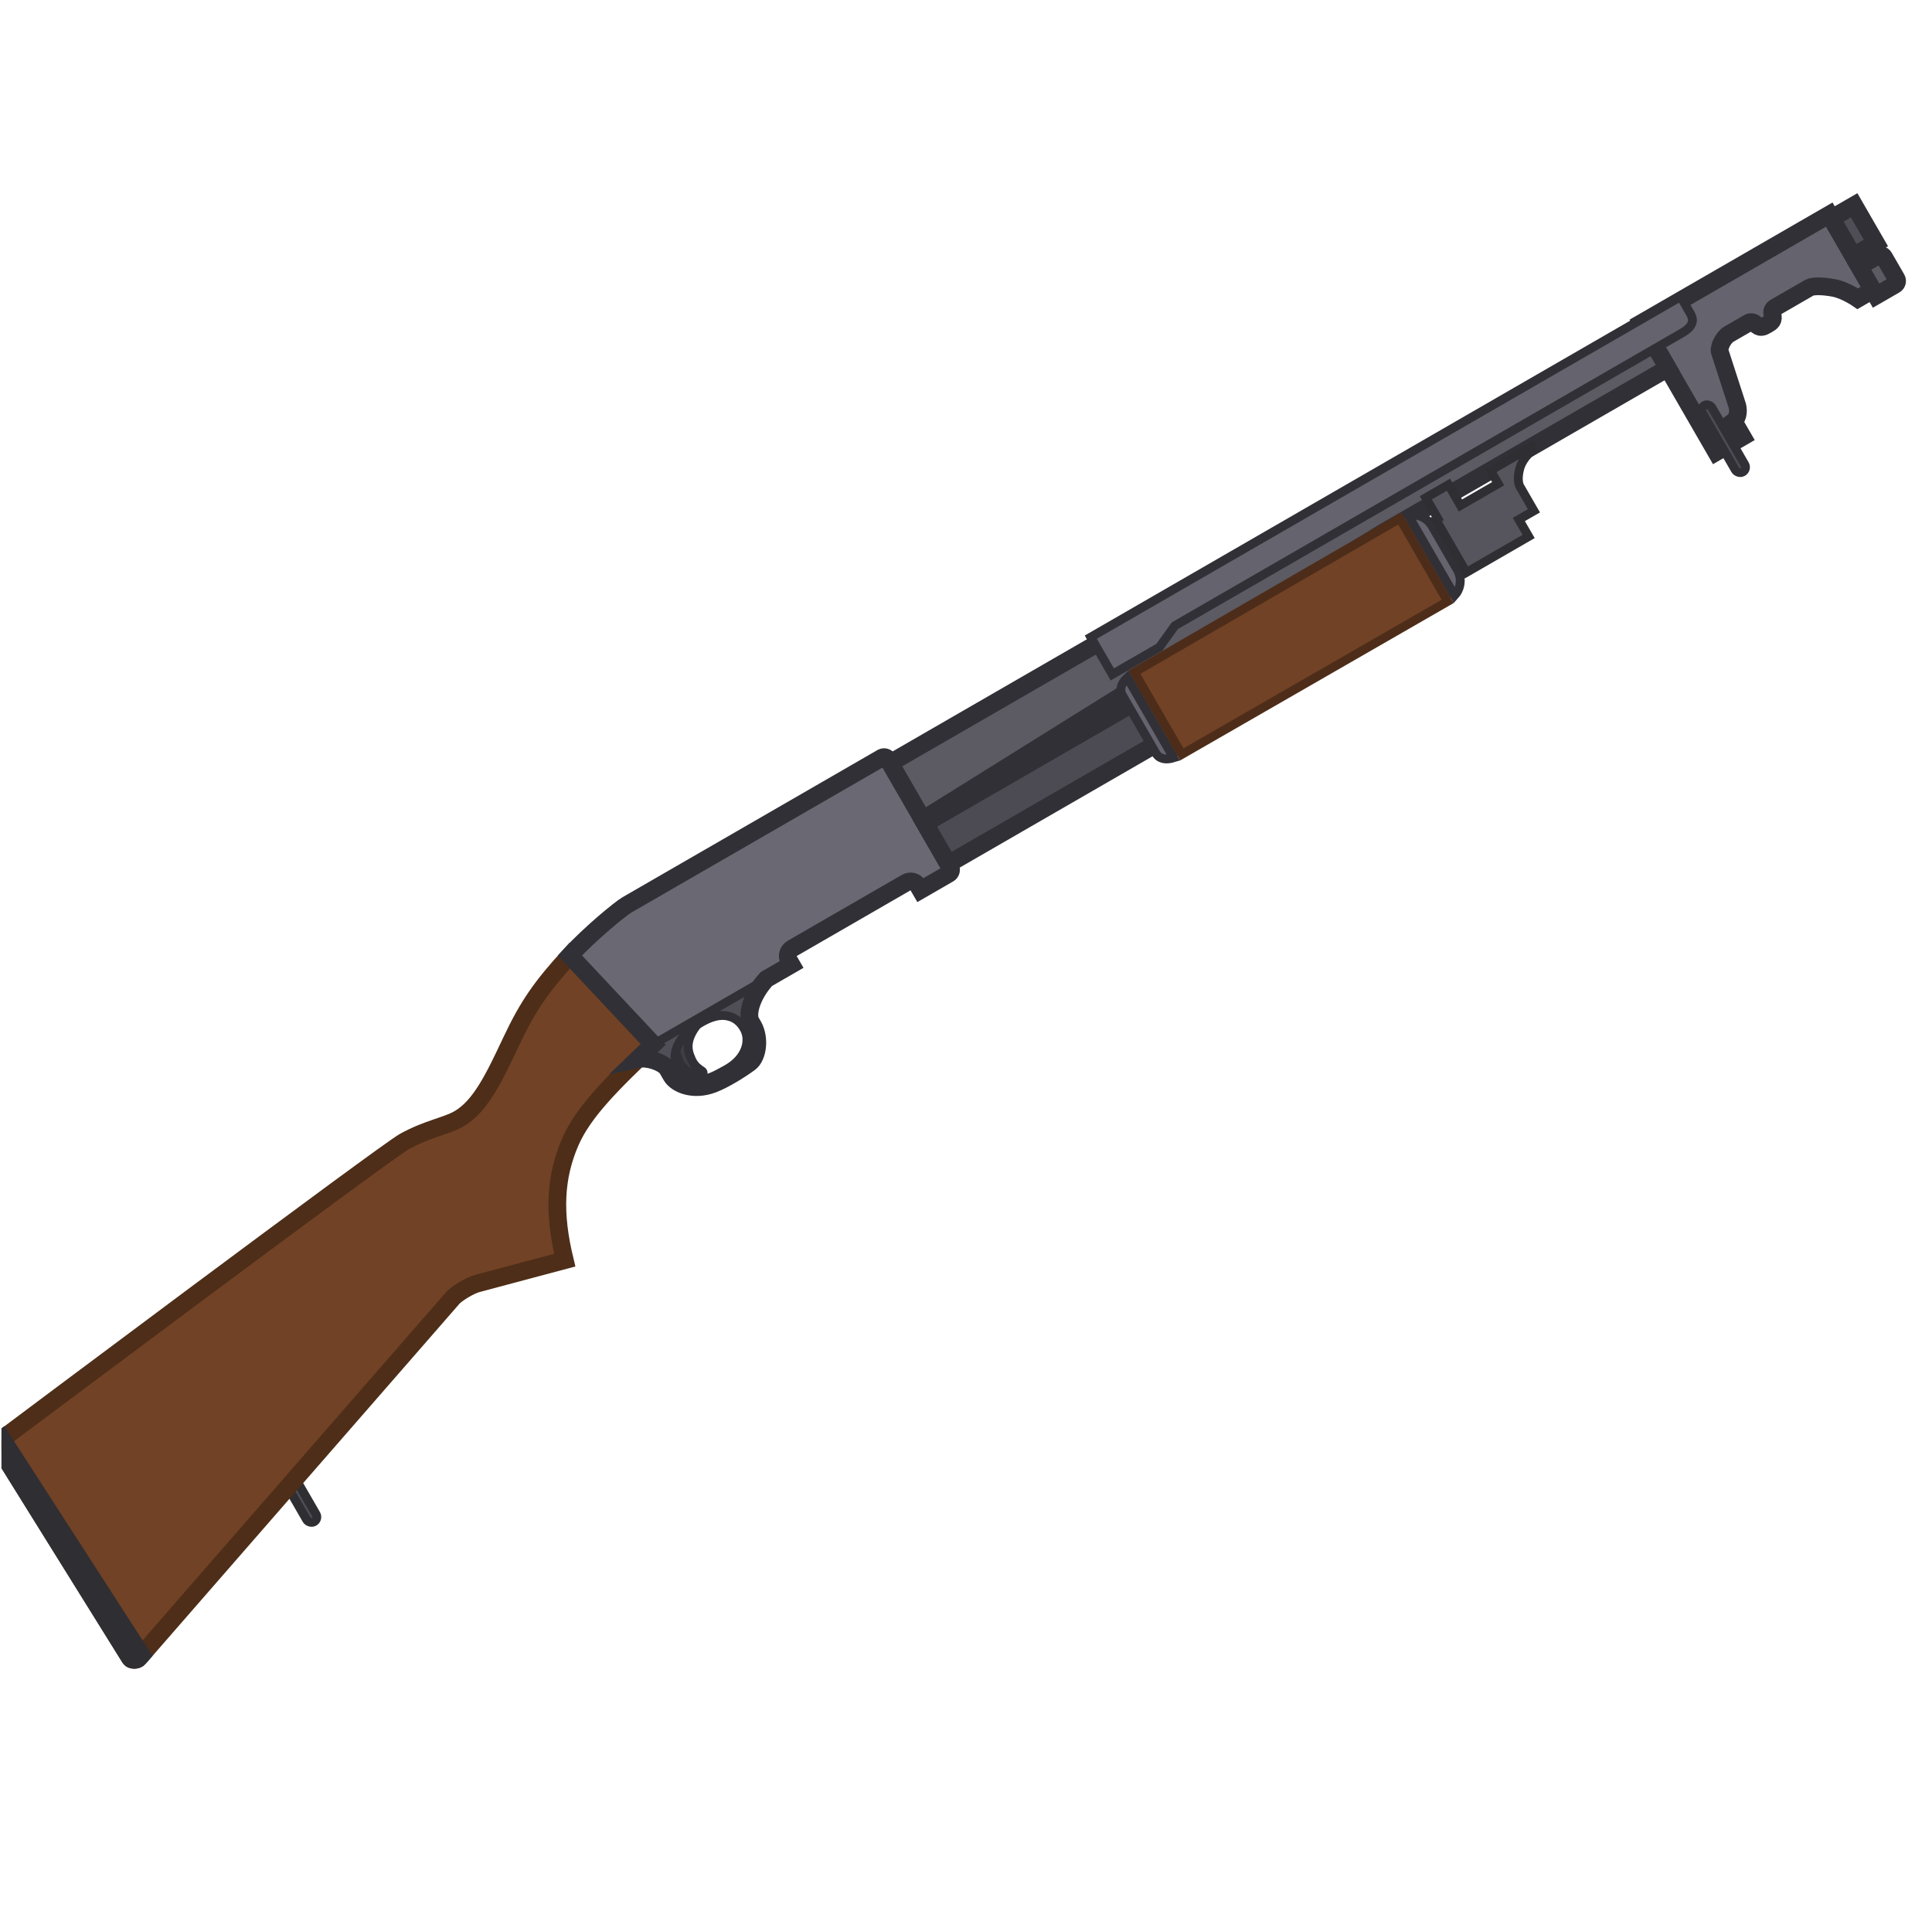 <svg width="111" height="110" viewBox="0 0 111 110" fill="none" xmlns="http://www.w3.org/2000/svg">
<g clip-path="url(#clip0_619_1200)">
<rect x="16.211" y="84.886" width="0.626" height="3.128" rx="0.313" transform="rotate(-30 16.211 84.886)" fill="#4E4D55" stroke="#2E2E33" stroke-width="0.509" stroke-miterlimit="3.994"/>
<path d="M105.099 12.33L107.544 16.564L107.601 16.664L106.735 17.165C106.735 17.165 106.024 16.672 105.366 16.546C104.708 16.421 104.14 16.424 103.95 16.533L101.973 17.675C101.973 17.675 101.756 17.8 101.827 18.048C101.933 18.42 101.771 18.514 101.527 18.654C101.283 18.795 101.121 18.889 100.852 18.611C100.673 18.425 100.456 18.551 100.456 18.551L99.345 19.192C98.993 19.395 98.747 19.97 98.803 20.191L99.818 23.325C99.91 23.716 99.805 24.055 99.604 24.207L100.12 25.101L98.603 25.977L94.318 18.555L105.099 12.33Z" fill="#65636E"/>
<path d="M106.069 14.01L105.099 12.33L94.318 18.555L95.288 20.234L98.603 25.977L100.12 25.101L99.604 24.207C99.805 24.055 99.91 23.716 99.818 23.325L98.803 20.191C98.747 19.97 98.993 19.395 99.345 19.192L100.456 18.551C100.456 18.551 100.673 18.425 100.852 18.611C101.121 18.889 101.283 18.795 101.527 18.654C101.771 18.514 101.933 18.42 101.827 18.048C101.756 17.8 101.973 17.675 101.973 17.675L103.95 16.533C104.14 16.424 104.708 16.421 105.366 16.546C106.024 16.672 106.735 17.165 106.735 17.165L107.601 16.664L106.069 14.01Z" stroke="#313036" stroke-width="1.018" stroke-miterlimit="3.994"/>
<rect x="105.227" y="12.547" width="1.501" height="2.501" transform="rotate(-30 105.227 12.547)" fill="#4F4E56" stroke="#313036" stroke-width="1.018" stroke-miterlimit="3.994"/>
<path d="M106.818 15.309L107.788 16.987L108.871 16.362C108.99 16.293 109.031 16.14 108.962 16.02L108.243 14.775C108.174 14.655 108.021 14.614 107.901 14.683L106.818 15.309Z" fill="#5C5A63" stroke="#313036" stroke-width="1.018" stroke-miterlimit="3.994"/>
<path d="M51.137 43.849L94.477 18.826L95.822 21.156L79.434 30.617L53.013 47.099L51.137 43.849Z" fill="#5C5A63" stroke="#313036" stroke-width="1.018" stroke-miterlimit="3.994"/>
<path d="M23.237 65.59C22.114 66.208 0.106 82.701 0.106 82.701C-0.082 82.847 -0.095 83.112 -0.031 83.214L7.475 95.277C7.553 95.412 7.875 95.407 7.979 95.274L26.032 74.559C26.256 74.321 26.999 73.856 27.44 73.745L32.447 72.408C31.795 69.715 31.883 67.65 32.766 65.614C33.518 63.88 35.199 62.223 37.532 60.009L32.741 54.902C31.127 56.671 30.349 57.764 29.392 59.797C28.372 61.965 27.601 63.576 26.355 64.296C25.65 64.702 24.58 64.851 23.237 65.59Z" fill="#714225" stroke="#4E2E18" stroke-width="1.018" stroke-miterlimit="3.994"/>
<path d="M8.131 95.099L0.122 82.688C-0.065 82.834 -0.095 83.111 -0.032 83.213L7.475 95.276C7.553 95.411 7.875 95.406 7.979 95.274L8.131 95.099Z" fill="#504E56" stroke="#2F2E33" stroke-width="1.018" stroke-miterlimit="3.994"/>
<path d="M37.531 60.008L32.741 54.9C33.965 53.579 35.662 52.202 36.014 51.999L50.668 43.538C50.788 43.469 50.941 43.51 51.01 43.63L54.607 49.86C54.676 49.98 54.635 50.133 54.515 50.202L52.89 51.14L52.749 50.897C52.611 50.657 52.305 50.575 52.066 50.713L45.51 54.498C45.271 54.636 45.189 54.942 45.327 55.181L45.468 55.425L37.531 60.008Z" fill="#6A6873"/>
<path fill-rule="evenodd" clip-rule="evenodd" d="M36.647 60.856C36.931 60.582 37.227 60.3 37.534 60.009L44.029 56.259C43.188 57.192 42.887 58.271 43.146 58.719L43.271 58.936C43.678 59.64 43.547 60.727 43.063 61.078C42.486 61.498 41.625 62.031 40.977 62.282C39.827 62.73 38.848 62.284 38.582 61.824L38.347 61.417C38.144 61.065 37.217 60.731 36.647 60.856ZM42.748 59.093C43.139 59.77 42.88 60.823 41.726 61.453C41.683 61.477 41.639 61.5 41.596 61.524C41.144 61.773 40.719 62.007 40.317 62.014C39.673 62.024 39.217 61.89 38.964 61.422C38.696 60.927 38.748 60.454 38.977 60.006C39.206 59.558 39.611 59.134 40.302 58.736C40.91 58.384 41.383 58.305 41.751 58.368C42.233 58.452 42.529 58.714 42.748 59.093Z" fill="#504F57"/>
<path fill-rule="evenodd" clip-rule="evenodd" d="M36.647 60.856C36.931 60.582 37.227 60.3 37.534 60.009L44.029 56.259C43.188 57.192 42.887 58.271 43.146 58.719L43.271 58.936C43.678 59.64 43.547 60.727 43.063 61.078C42.486 61.498 41.625 62.031 40.977 62.282C39.827 62.73 38.848 62.284 38.582 61.824L38.347 61.417C38.144 61.065 37.217 60.731 36.647 60.856Z" stroke="#313036" stroke-width="0.509" stroke-miterlimit="3.994"/>
<path fill-rule="evenodd" clip-rule="evenodd" d="M42.746 59.094C43.137 59.771 42.878 60.823 41.724 61.453C41.681 61.477 41.637 61.501 41.594 61.525C41.142 61.774 40.717 62.008 40.315 62.014C39.671 62.025 39.215 61.891 38.962 61.423C38.694 60.927 38.746 60.455 38.975 60.007C39.204 59.559 39.609 59.135 40.3 58.736C40.909 58.385 41.381 58.305 41.749 58.369C42.231 58.452 42.527 58.715 42.746 59.094Z" stroke="#313036" stroke-width="0.509" stroke-miterlimit="3.994"/>
<path d="M38.83 60.381C38.864 60.254 38.913 60.129 38.976 60.006C39.176 59.614 39.511 59.242 40.054 58.887C39.48 59.614 39.458 60.184 39.63 60.639C39.765 60.995 39.877 61.255 40.328 61.536C40.498 61.641 40.333 61.919 40.194 61.866C39.715 61.684 39.431 61.542 39.206 61.281C39.012 61.056 38.915 60.773 38.83 60.381Z" fill="#3F3E44" stroke="#313036" stroke-width="0.509" stroke-miterlimit="3.994"/>
<rect x="53.137" y="47.315" width="34.155" height="2.69" transform="rotate(-30 53.137 47.315)" fill="#4C4B53" stroke="#313036" stroke-width="1.018" stroke-miterlimit="3.994"/>
<path d="M96.556 17.047L97.119 18.022C97.307 18.347 97.344 18.723 96.639 19.13L67.493 35.958L66.614 37.187L63.905 38.751L62.67 36.611L96.556 17.047Z" fill="#65636E" stroke="#313036" stroke-width="0.509" stroke-miterlimit="3.994"/>
<rect x="64.772" y="38.938" width="18.642" height="5.317" transform="rotate(-30 64.772 38.938)" fill="#714225"/>
<path d="M67.9 43.347L83.175 34.556L80.425 29.792L65.174 38.625L67.9 43.347Z" stroke="#4D2D19" stroke-width="0.509" stroke-miterlimit="3.994"/>
<path d="M81.585 29.657C81.368 29.58 81.135 29.567 80.912 29.617L83.57 34.222C83.725 34.053 83.83 33.845 83.873 33.619C83.937 33.308 83.873 32.994 83.703 32.7L82.296 30.262C82.126 29.969 81.886 29.756 81.585 29.657Z" fill="#65636E" stroke="#313036" stroke-width="0.509" stroke-miterlimit="3.994"/>
<path d="M64.767 38.938L67.426 43.543C66.98 43.677 66.604 43.62 66.4 43.268L64.493 39.964C64.289 39.611 64.428 39.257 64.767 38.938Z" fill="#65636E" stroke="#313036" stroke-width="0.509" stroke-miterlimit="3.994"/>
<path d="M83.219 27.852L81.919 28.602L82.607 29.794L82.499 29.857L84.25 32.891L87.826 30.826L87.263 29.851L88.13 29.351L87.316 27.942C87.316 27.942 87.129 27.617 87.312 26.933C87.495 26.25 88.114 25.82 88.114 25.82L88.02 25.658L85.636 27.034L86.074 27.793L83.907 29.044L83.219 27.852Z" fill="#56555E" stroke="#2F2E33" stroke-width="0.509" stroke-miterlimit="3.994"/>
<path d="M32.741 54.9L37.531 60.008C37.224 60.299 36.928 60.581 36.644 60.854C37.215 60.73 38.141 61.064 38.345 61.416L38.579 61.822C38.845 62.283 39.825 62.728 40.975 62.281C41.622 62.029 42.483 61.497 43.061 61.077C43.544 60.726 43.675 59.639 43.268 58.934L43.143 58.718C42.885 58.27 43.185 57.191 44.027 56.257L45.468 55.425L45.327 55.181C45.189 54.942 45.271 54.636 45.51 54.498L52.066 50.713C52.305 50.575 52.611 50.657 52.749 50.897L52.89 51.14L54.515 50.202C54.635 50.133 54.676 49.98 54.607 49.86L51.01 43.63C50.941 43.51 50.788 43.469 50.668 43.538L36.014 51.999C35.662 52.202 33.965 53.579 32.741 54.9Z" stroke="#313036" stroke-width="1.018" stroke-miterlimit="3.994"/>
<rect x="97.652" y="23.455" width="0.626" height="4.41" rx="0.313" transform="rotate(-30 97.652 23.455)" fill="#4E4D55" stroke="#313036" stroke-width="0.509" stroke-miterlimit="3.994"/>
</g>
<defs>
<clipPath id="clip0_619_1200">
<rect width="110" height="110" fill="white" transform="translate(0.086)"/>
</clipPath>
</defs>
</svg>

